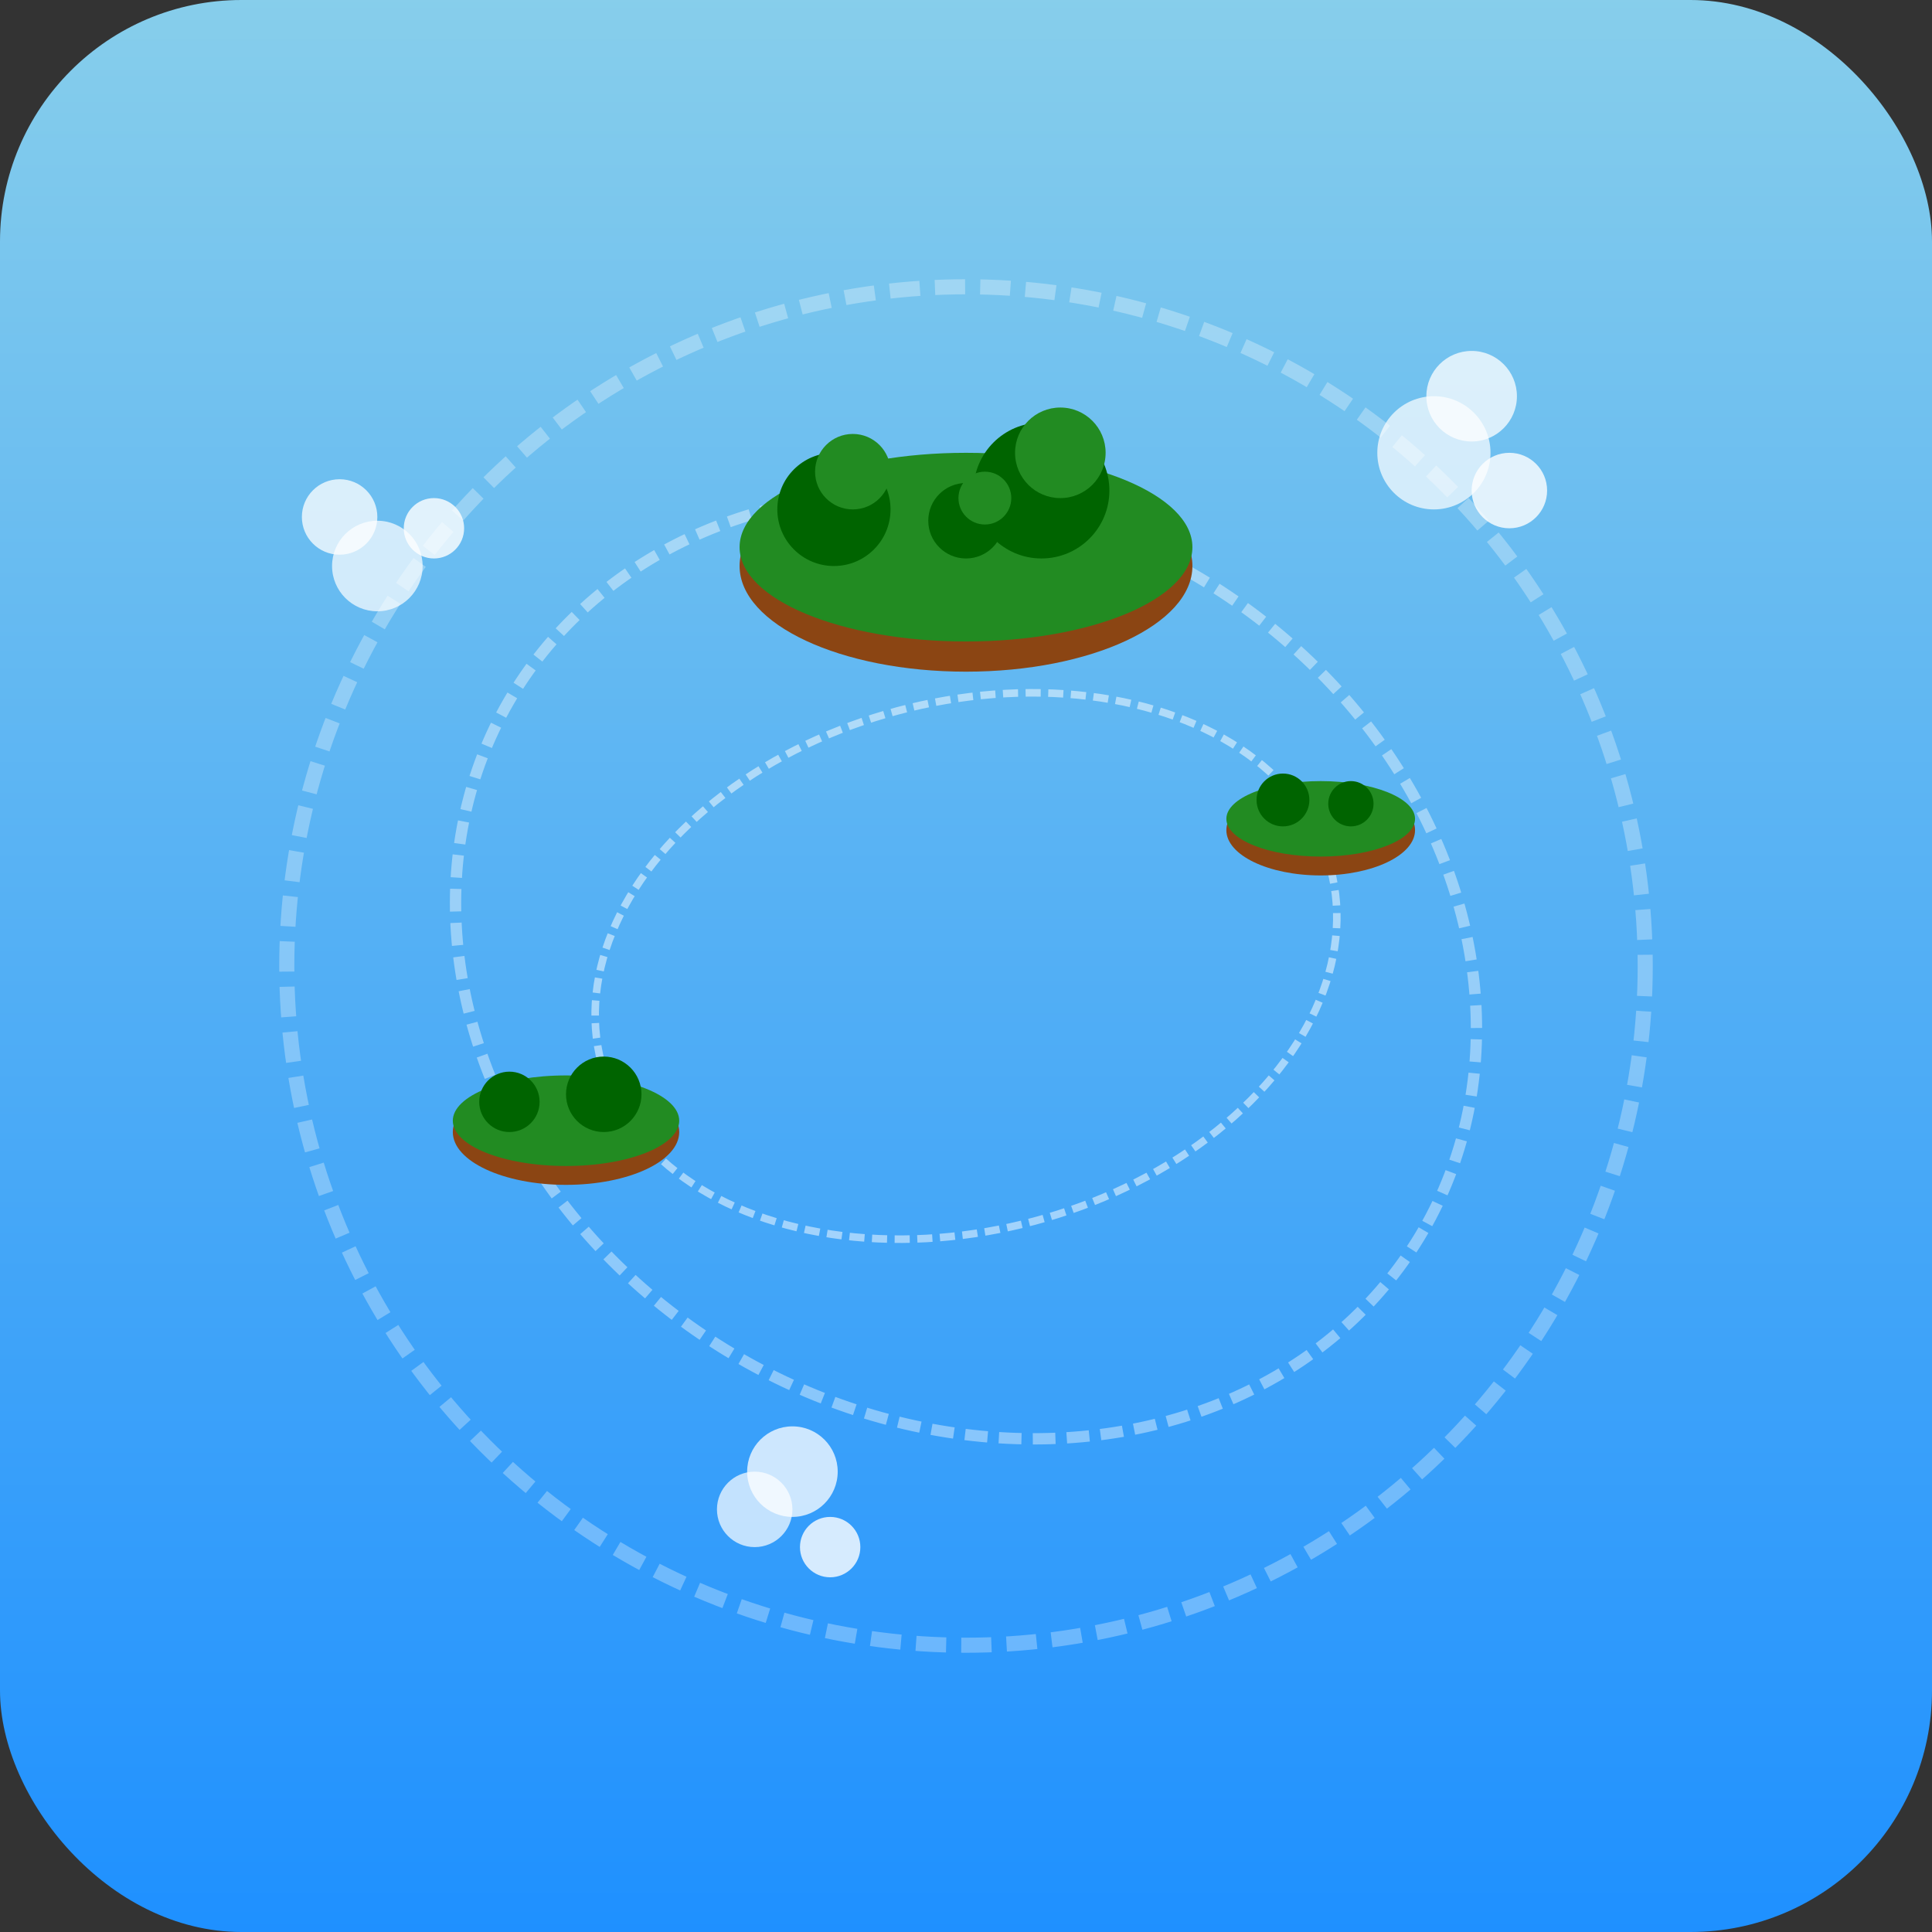 <?xml version="1.0" encoding="UTF-8" standalone="no"?>
<svg width="512" height="512" viewBox="0 0 512 512" xmlns="http://www.w3.org/2000/svg">
  <rect x="0" y="0" width="512" height="512" fill="#333333" stroke="none"/>
  <!-- Background -->
  <defs>
    <linearGradient id="skyGradient" x1="0%" y1="0%" x2="0%" y2="100%">
      <stop offset="0%" stop-color="#87CEEB" />
      <stop offset="100%" stop-color="#1E90FF" />
    </linearGradient>
  </defs>
  <rect width="512" height="512" rx="64" fill="url(#skyGradient)" />
  
  <!-- Orbital paths -->
  <circle cx="256" cy="256" r="180" fill="none" stroke="rgba(255,255,255,0.3)" stroke-width="4" stroke-dasharray="8 4" />
  <ellipse cx="256" cy="256" rx="140" ry="120" fill="none" stroke="rgba(255,255,255,0.4)" stroke-width="3" stroke-dasharray="6 3" transform="rotate(30 256 256)" />
  <ellipse cx="256" cy="256" rx="100" ry="70" fill="none" stroke="rgba(255,255,255,0.5)" stroke-width="2" stroke-dasharray="4 2" transform="rotate(-15 256 256)" />
  
  <!-- Main island -->
  <g transform="translate(256, 150)">
    <!-- Island base -->
    <ellipse cx="0" cy="0" rx="60" ry="28" fill="#8B4513" />
    <ellipse cx="0" cy="-5" rx="60" ry="25" fill="#228B22" />
    
    <!-- Trees and details -->
    <circle cx="-35" cy="-15" r="15" fill="#006400" />
    <circle cx="-30" cy="-25" r="10" fill="#228B22" />
    
    <circle cx="20" cy="-20" r="18" fill="#006400" />
    <circle cx="25" cy="-30" r="12" fill="#228B22" />
    
    <circle cx="0" cy="-12" r="10" fill="#006400" />
    <circle cx="5" cy="-18" r="7" fill="#228B22" />
  </g>
  
  <!-- Smaller island 1 -->
  <g transform="translate(150, 300)">
    <ellipse cx="0" cy="0" rx="30" ry="14" fill="#8B4513" />
    <ellipse cx="0" cy="-3" rx="30" ry="12" fill="#228B22" />
    <circle cx="-15" cy="-8" r="8" fill="#006400" />
    <circle cx="10" cy="-10" r="10" fill="#006400" />
  </g>
  
  <!-- Smaller island 2 -->
  <g transform="translate(350, 220)">
    <ellipse cx="0" cy="0" rx="25" ry="12" fill="#8B4513" />
    <ellipse cx="0" cy="-3" rx="25" ry="10" fill="#228B22" />
    <circle cx="-10" cy="-8" r="7" fill="#006400" />
    <circle cx="8" cy="-7" r="6" fill="#006400" />
  </g>
  
  <!-- Floating particles/clouds -->
  <circle cx="100" cy="150" r="12" fill="rgba(255,255,255,0.7)" />
  <circle cx="115" cy="140" r="8" fill="rgba(255,255,255,0.8)" />
  <circle cx="90" cy="137" r="10" fill="rgba(255,255,255,0.75)" />
  
  <circle cx="380" cy="120" r="15" fill="rgba(255,255,255,0.7)" />
  <circle cx="400" cy="130" r="10" fill="rgba(255,255,255,0.8)" />
  <circle cx="390" cy="105" r="12" fill="rgba(255,255,255,0.75)" />
  
  <circle cx="200" cy="400" r="10" fill="rgba(255,255,255,0.7)" />
  <circle cx="220" cy="410" r="8" fill="rgba(255,255,255,0.8)" />
  <circle cx="210" cy="390" r="12" fill="rgba(255,255,255,0.75)" />
</svg> 